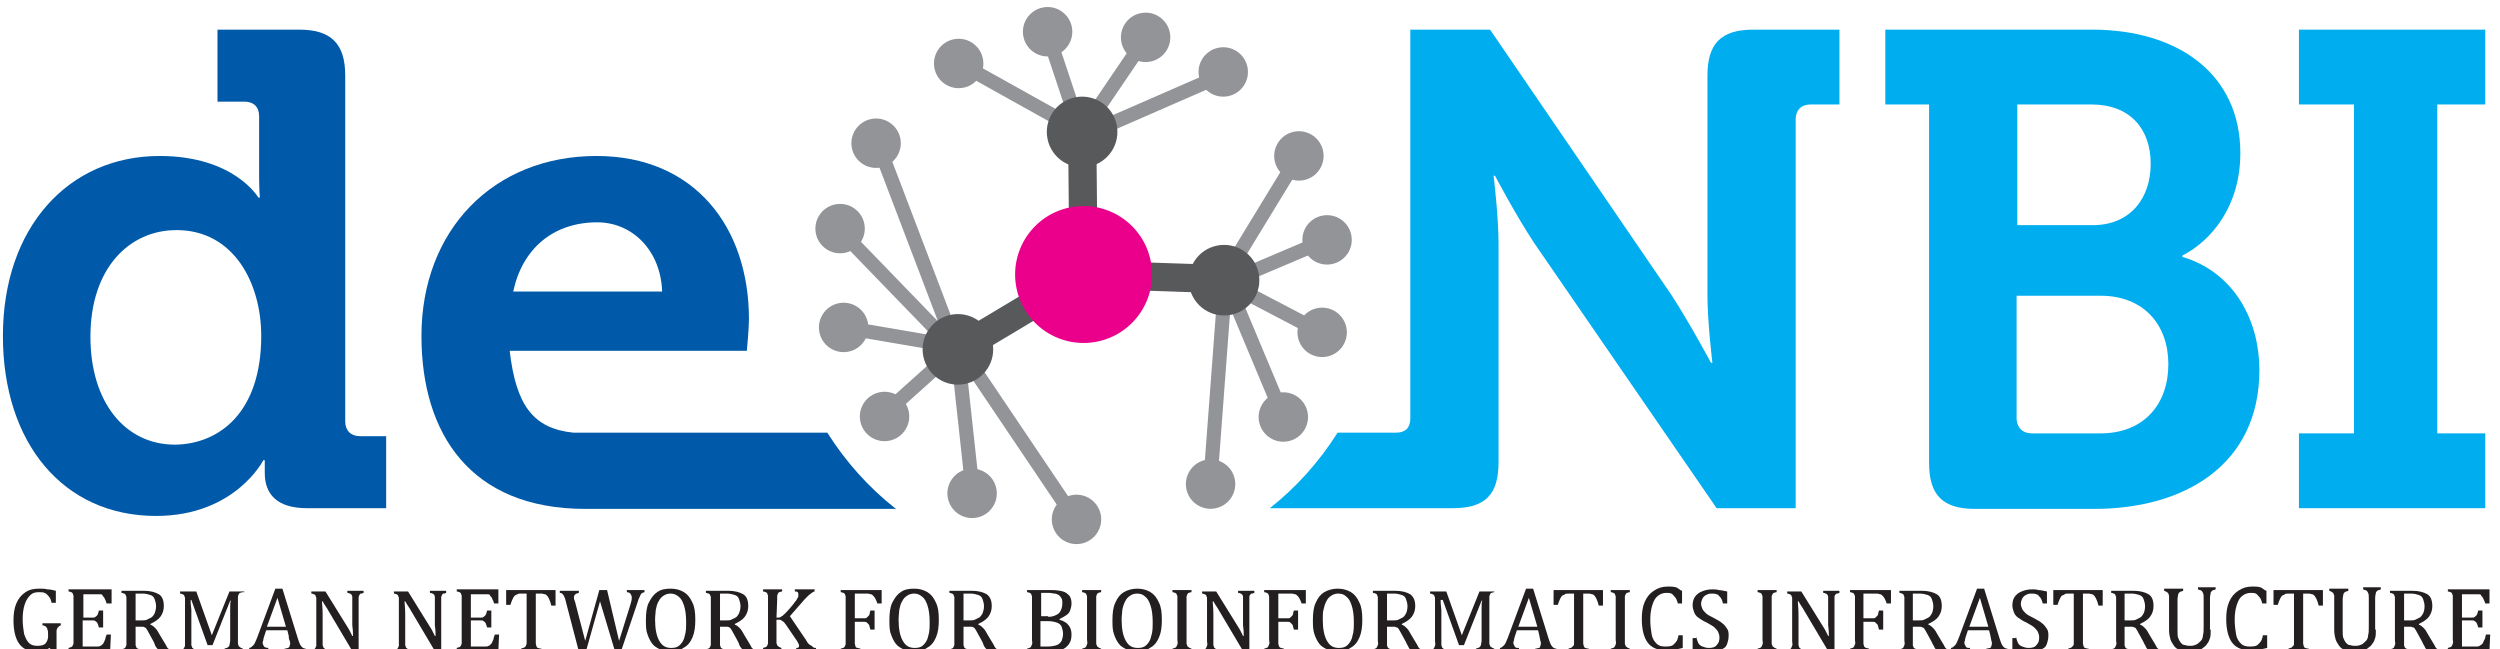 <svg width="308" height="80" viewBox="0 0 308 80" fill="none" xmlns="http://www.w3.org/2000/svg">
<g clip-path="url(#clip0_244894_127)">
<path d="M162.212 29.132L150.845 33.953L151.524 35.554L162.891 30.733L162.212 29.132Z" fill="#929497"/>
<path d="M104.074 27.722L102.824 28.931L119.028 45.68L120.278 44.471L104.074 27.722Z" fill="#929497"/>
<path d="M140.228 4.473L133.245 14.763L134.685 15.74L141.667 5.45L140.228 4.473Z" fill="#929497"/>
<path d="M150.048 35.247L148.307 58.486L150.041 58.616L151.782 35.377L150.048 35.247Z" fill="#929497"/>
<path d="M118.874 43.605L117.145 43.793L119.043 61.255L120.772 61.067L118.874 43.605Z" fill="#929497"/>
<path d="M109.538 18.888L107.913 19.507L116.207 41.285L117.832 40.666L109.538 18.888Z" fill="#929497"/>
<path d="M119.842 43.693L118.4 44.665L131.422 63.991L132.864 63.02L119.842 43.693Z" fill="#929497"/>
<path d="M103.724 39.417L103.431 41.132L120.745 44.091L121.038 42.377L103.724 39.417Z" fill="#929497"/>
<path d="M117.357 42.255L107.976 50.681L109.138 51.974L118.519 43.549L117.357 42.255Z" fill="#929497"/>
<path d="M118.518 6.988L117.671 8.507L132.862 16.975L133.709 15.456L118.518 6.988Z" fill="#929497"/>
<path d="M130.004 4.139L128.354 4.688L132.282 16.486L133.932 15.937L130.004 4.139Z" fill="#929497"/>
<path d="M149.408 8.813L132.032 16.394L132.728 17.988L150.103 10.408L149.408 8.813Z" fill="#929497"/>
<path d="M159.145 18.899L150.814 32.558L152.298 33.463L160.629 19.804L159.145 18.899Z" fill="#929497"/>
<path d="M152.682 34.682L151.876 36.223L162.819 41.944L163.625 40.402L152.682 34.682Z" fill="#929497"/>
<path d="M152.238 35.099L150.634 35.771L157.05 51.09L158.654 50.419L152.238 35.099Z" fill="#929497"/>
<path d="M135.066 16.247L131.587 16.28L131.753 33.845L135.231 33.812L135.066 16.247Z" fill="#58595B"/>
<path d="M132.54 32.351L117.094 41.594L118.881 44.579L134.326 35.336L132.54 32.351Z" fill="#58595B"/>
<path d="M133.504 32.069L133.386 35.545L151.114 36.15L151.233 32.674L133.504 32.069Z" fill="#58595B"/>
<path d="M135.227 42.075C139.787 41.12 142.709 36.649 141.754 32.09C140.799 27.53 136.329 24.608 131.769 25.563C127.21 26.518 124.287 30.988 125.242 35.548C126.197 40.107 130.668 43.03 135.227 42.075Z" fill="#EB008B"/>
<path d="M134.208 20.511C136.558 20.019 138.064 17.714 137.572 15.364C137.08 13.014 134.775 11.507 132.425 12C130.075 12.492 128.568 14.796 129.061 17.147C129.553 19.497 131.857 21.003 134.208 20.511Z" fill="#58595B"/>
<path d="M118.905 47.298C121.256 46.805 122.762 44.501 122.27 42.151C121.777 39.8 119.473 38.294 117.123 38.786C114.772 39.279 113.266 41.583 113.758 43.933C114.251 46.283 116.555 47.79 118.905 47.298Z" fill="#58595B"/>
<path d="M151.696 38.775C154.047 38.282 155.553 35.978 155.061 33.628C154.568 31.277 152.264 29.771 149.914 30.263C147.563 30.756 146.057 33.06 146.549 35.41C147.042 37.761 149.346 39.267 151.696 38.775Z" fill="#58595B"/>
<path d="M160.649 22.189C162.294 21.844 163.348 20.231 163.004 18.586C162.659 16.941 161.046 15.886 159.401 16.231C157.755 16.576 156.701 18.189 157.046 19.834C157.39 21.479 159.003 22.534 160.649 22.189Z" fill="#929497"/>
<path d="M163.513 43.925C165.158 43.58 166.213 41.967 165.868 40.322C165.524 38.677 163.911 37.622 162.265 37.967C160.62 38.311 159.566 39.925 159.91 41.57C160.255 43.215 161.868 44.269 163.513 43.925Z" fill="#929497"/>
<path d="M158.731 54.356C160.376 54.011 161.43 52.398 161.086 50.753C160.741 49.108 159.128 48.053 157.483 48.398C155.838 48.742 154.783 50.355 155.128 52.001C155.472 53.646 157.085 54.7 158.731 54.356Z" fill="#929497"/>
<path d="M151.329 11.844C152.974 11.499 154.029 9.886 153.684 8.241C153.34 6.595 151.726 5.541 150.081 5.886C148.436 6.23 147.382 7.843 147.726 9.488C148.071 11.134 149.684 12.188 151.329 11.844Z" fill="#929497"/>
<path d="M129.69 6.889C131.335 6.544 132.39 4.931 132.045 3.286C131.701 1.641 130.088 0.586 128.442 0.931C126.797 1.276 125.743 2.889 126.087 4.534C126.432 6.179 128.045 7.233 129.69 6.889Z" fill="#929497"/>
<path d="M118.732 10.799C120.377 10.454 121.431 8.841 121.087 7.196C120.742 5.551 119.129 4.496 117.484 4.841C115.839 5.185 114.784 6.798 115.129 8.444C115.473 10.089 117.087 11.143 118.732 10.799Z" fill="#929497"/>
<path d="M104.559 43.318C106.204 42.974 107.259 41.36 106.914 39.715C106.569 38.07 104.956 37.016 103.311 37.36C101.666 37.705 100.611 39.318 100.956 40.963C101.301 42.608 102.914 43.663 104.559 43.318Z" fill="#929497"/>
<path d="M109.6 54.288C111.245 53.944 112.299 52.331 111.955 50.686C111.61 49.04 109.997 47.986 108.352 48.331C106.707 48.675 105.652 50.288 105.997 51.933C106.342 53.579 107.955 54.633 109.6 54.288Z" fill="#929497"/>
<path d="M120.387 63.762C122.032 63.417 123.087 61.804 122.742 60.159C122.398 58.514 120.785 57.459 119.139 57.804C117.494 58.148 116.44 59.761 116.784 61.407C117.129 63.052 118.742 64.106 120.387 63.762Z" fill="#929497"/>
<path d="M19.662 19.217C28.88 19.217 31.836 24.348 31.836 24.348H32.01C32.01 24.348 31.923 23.304 31.923 21.826V14.348C31.923 13.13 31.228 12.522 30.097 12.522H26.793V3.652H36.88C40.793 3.652 42.532 5.391 42.532 9.304V51.913C42.532 53.044 43.228 53.739 44.358 53.739H47.575V62.609H37.836C34.01 62.609 32.619 60.783 32.619 58.261C32.619 57.304 32.619 56.696 32.619 56.696H32.445C32.445 56.696 28.967 63.565 19.228 63.565C7.749 63.565 0.358 54.522 0.358 41.391C0.358 28 8.445 19.217 19.662 19.217ZM32.184 41.391C32.184 34.87 28.793 28.348 21.749 28.348C15.923 28.348 11.141 33.044 11.141 41.478C11.141 49.565 15.402 54.783 21.575 54.783C27.054 54.696 32.184 50.783 32.184 41.391Z" fill="#005AA9"/>
<path d="M216.01 3.652C212.01 3.652 210.358 5.391 210.358 9.304V36.348C210.358 39.739 210.967 44.696 210.967 44.696H210.793C210.793 44.696 208.184 39.826 205.923 36.348L183.576 3.652H173.749V51.565C173.749 52.696 173.141 53.304 172.01 53.304H164.793C162.532 56.87 159.749 60 156.445 62.609H168.358H172.01H178.967C182.967 62.609 184.619 60.956 184.619 56.956V30C184.619 26.609 184.01 21.652 184.01 21.652H184.184C184.184 21.652 186.793 26.609 189.054 30L211.489 62.609H221.228V14.696C221.228 13.565 221.923 12.87 223.054 12.87H226.619V3.652H216.01Z" fill="#00ADEE"/>
<path d="M237.662 12.87H232.271V3.652H257.749C268.358 3.652 276.01 9.13 276.01 18.869C276.01 25.391 272.445 29.652 268.88 31.478V31.652C275.314 33.565 278.358 39.565 278.358 45.565C278.358 57.391 268.967 62.696 258.01 62.696H243.314C239.401 62.696 237.662 61.044 237.662 57.044V12.87ZM257.836 27.739C262.445 27.739 264.967 24.435 264.967 20.174C264.967 15.913 262.445 12.87 257.662 12.87H248.532V27.739H257.836ZM250.358 53.391H258.793C264.097 53.391 267.141 49.826 267.141 44.87C267.141 40 264.097 36.435 258.793 36.435H248.445V51.652C248.532 52.783 249.228 53.391 250.358 53.391Z" fill="#00ADEE"/>
<path d="M283.228 53.391H290.01V12.87H283.228V3.652H306.184V12.87H300.271V53.391H306.184V62.609H283.228V53.391Z" fill="#00ADEE"/>
<path d="M110.445 62.696L110.271 62.609C106.967 60 104.184 56.87 101.923 53.304H71.749H70.619C65.662 52.783 63.575 49.913 62.793 43.217H92.01C92.01 43.217 92.271 40.522 92.271 39.304C92.271 28.087 85.662 19.217 73.489 19.217C60.793 19.217 51.923 28.348 51.923 41.391C51.923 53.478 58.01 62.696 72.097 62.696C72.793 62.696 73.489 62.696 74.097 62.696H110.445ZM73.576 27.391C77.923 27.391 81.402 30.87 81.576 35.913H63.228C64.358 30.609 68.184 27.391 73.576 27.391Z" fill="#005AA9"/>
<path d="M6.967 80.174L6.532 80.261L6.097 79.826C5.836 80 5.575 80.087 5.315 80.174C5.054 80.261 4.793 80.261 4.445 80.261C3.488 80.261 2.793 79.913 2.358 79.304C1.923 78.696 1.662 77.739 1.662 76.435C1.662 75.652 1.749 74.957 2.01 74.348C2.271 73.739 2.619 73.304 3.141 72.957C3.662 72.609 4.184 72.522 4.88 72.522C5.228 72.522 5.575 72.522 5.836 72.609C6.184 72.609 6.532 72.696 6.88 72.783V74.261H6.358C6.271 73.913 6.184 73.652 6.01 73.478C5.836 73.304 5.749 73.13 5.488 73.043C5.315 72.957 5.054 72.957 4.793 72.957C4.358 72.957 4.01 73.043 3.749 73.304C3.488 73.565 3.228 73.913 3.054 74.435C2.88 74.957 2.793 75.565 2.793 76.261C2.793 76.957 2.88 77.565 2.967 78.087C3.141 78.609 3.315 78.957 3.575 79.217C3.836 79.478 4.184 79.565 4.619 79.565C5.054 79.565 5.401 79.478 5.575 79.304C5.749 79.13 5.923 78.783 5.923 78.435V78.261C5.923 77.913 5.923 77.652 5.836 77.565C5.836 77.391 5.749 77.304 5.662 77.217C5.575 77.13 5.401 77.043 5.228 77.043V76.783H7.488V77.043C7.315 77.13 7.228 77.13 7.228 77.217C7.228 77.304 7.054 77.304 7.054 77.391C7.054 77.478 6.967 77.565 6.967 77.739C6.967 77.826 6.967 78 6.967 78.261V80.174Z" fill="#231F20"/>
<path d="M13.749 72.696V74.348H13.141C13.054 74.174 13.054 74 12.967 73.913C12.88 73.739 12.88 73.652 12.793 73.565C12.706 73.478 12.619 73.391 12.619 73.304C12.532 73.217 12.445 73.217 12.358 73.217C12.271 73.217 12.097 73.217 12.01 73.217H10.271V76.087H11.402C11.575 76.087 11.662 76.087 11.749 76C11.836 75.913 11.923 75.913 12.01 75.739C12.097 75.652 12.097 75.478 12.184 75.217H12.706V77.304H12.184C12.097 77.043 12.097 76.957 12.01 76.783C11.923 76.609 11.836 76.609 11.749 76.522C11.662 76.435 11.575 76.435 11.402 76.435H10.184V79.652H11.923C12.097 79.652 12.271 79.652 12.358 79.565C12.445 79.565 12.532 79.478 12.619 79.391C12.706 79.304 12.793 79.217 12.793 79.13C12.88 79.043 12.88 78.87 12.967 78.783C12.967 78.609 13.054 78.435 13.141 78.174H13.662L13.575 80.087H8.445V79.826C8.706 79.739 8.793 79.739 8.88 79.652C8.967 79.565 8.967 79.478 9.054 79.304C9.054 79.13 9.054 78.957 9.054 78.696V73.913C9.054 73.652 9.054 73.478 9.054 73.391C9.054 73.304 8.967 73.217 8.967 73.13C8.967 73.043 8.88 73.043 8.793 72.957C8.706 72.957 8.619 72.87 8.445 72.87V72.609H13.749V72.696Z" fill="#231F20"/>
<path d="M16.706 76.957V78.87C16.706 79.13 16.706 79.304 16.706 79.478C16.706 79.565 16.793 79.652 16.793 79.739C16.793 79.826 16.88 79.826 16.967 79.913C17.054 79.913 17.141 80 17.314 80V80.261H14.967V80C15.227 79.913 15.315 79.913 15.402 79.826C15.488 79.739 15.488 79.652 15.575 79.478C15.575 79.304 15.575 79.13 15.575 78.87V74.087C15.575 73.826 15.575 73.652 15.575 73.565C15.575 73.478 15.488 73.391 15.488 73.304C15.488 73.217 15.402 73.217 15.315 73.13C15.227 73.13 15.141 73.043 14.967 73.043V72.783H17.662C18.532 72.783 19.141 72.957 19.575 73.217C20.01 73.478 20.184 74 20.184 74.696C20.184 75.217 20.01 75.652 19.749 76C19.488 76.348 19.054 76.609 18.532 76.87V76.957C18.793 77.043 18.967 77.217 19.141 77.391C19.314 77.565 19.488 77.826 19.662 78.174L20.184 79.043C20.358 79.304 20.445 79.478 20.532 79.652C20.619 79.826 20.706 79.913 20.88 80C20.967 80.087 21.141 80.087 21.314 80.174V80.435H19.749C19.575 80.261 19.488 80 19.314 79.826C19.141 79.652 19.054 79.391 18.967 79.13L18.445 78.174C18.271 77.913 18.184 77.652 18.097 77.565C18.01 77.391 17.923 77.304 17.836 77.304C17.749 77.217 17.662 77.217 17.575 77.217C17.488 77.217 17.314 77.217 17.141 77.217H16.706V76.957ZM16.706 73.13V76.435H17.314C17.662 76.435 17.923 76.435 18.097 76.348C18.271 76.261 18.445 76.174 18.619 76.087C18.793 76 18.967 75.739 19.054 75.565C19.141 75.304 19.227 75.043 19.227 74.696C19.227 74.348 19.141 74.087 19.054 73.826C18.967 73.565 18.793 73.391 18.532 73.304C18.271 73.217 17.923 73.13 17.575 73.13C17.227 73.13 16.967 73.13 16.706 73.13Z" fill="#231F20"/>
<path d="M29.923 72.957C29.749 72.957 29.662 73.043 29.575 73.043C29.488 73.043 29.488 73.13 29.401 73.217C29.401 73.304 29.314 73.391 29.314 73.478C29.314 73.565 29.314 73.826 29.314 74V78.783C29.314 79.043 29.314 79.217 29.314 79.304C29.314 79.391 29.401 79.478 29.401 79.565C29.401 79.652 29.488 79.652 29.575 79.739C29.662 79.826 29.749 79.826 29.923 79.913V80.174H27.662V79.913C27.836 79.826 28.01 79.826 28.097 79.739C28.184 79.652 28.271 79.565 28.271 79.478C28.271 79.391 28.358 79.13 28.358 78.87V76.783C28.358 76.261 28.358 75.652 28.358 75.13C28.358 74.522 28.358 74.174 28.445 74H28.358L26.184 79.478H25.575L23.575 73.913H23.488C23.488 74.174 23.488 74.522 23.575 75.13C23.575 75.739 23.575 76.348 23.575 76.957V78.957C23.575 79.217 23.575 79.391 23.575 79.478C23.575 79.565 23.662 79.652 23.662 79.739C23.662 79.826 23.749 79.826 23.836 79.913C23.923 80 24.01 80 24.184 80.087V80.348H22.184V80.087C22.445 80 22.532 80 22.619 79.913C22.706 79.826 22.706 79.739 22.793 79.565C22.793 79.391 22.793 79.217 22.793 78.957V74.174C22.793 73.913 22.793 73.739 22.793 73.652C22.793 73.565 22.706 73.478 22.706 73.391C22.706 73.304 22.619 73.304 22.532 73.217C22.445 73.217 22.358 73.13 22.184 73.13V72.87H24.184L26.097 78.261L28.271 72.87H30.097V72.957H29.923Z" fill="#231F20"/>
<path d="M35.054 80.174V79.913C35.228 79.913 35.401 79.826 35.488 79.826C35.575 79.739 35.662 79.739 35.662 79.652C35.662 79.565 35.749 79.478 35.749 79.304C35.749 79.217 35.749 79.043 35.662 78.87C35.575 78.696 35.575 78.522 35.575 78.348L35.401 77.652H32.793L32.619 78.174C32.532 78.435 32.445 78.696 32.445 78.783C32.445 78.957 32.358 79.043 32.358 79.13C32.358 79.391 32.445 79.478 32.532 79.652C32.619 79.739 32.793 79.826 33.054 79.826V80.087H30.706V79.826C30.88 79.826 31.054 79.652 31.228 79.478C31.401 79.304 31.488 78.957 31.662 78.609L33.923 72.522H34.793L36.706 78.696C36.793 78.957 36.88 79.217 36.967 79.391C37.054 79.565 37.141 79.652 37.228 79.739C37.315 79.826 37.488 79.913 37.662 79.913V80.174H35.054ZM32.88 77.217H35.228L34.184 73.652L32.88 77.217Z" fill="#231F20"/>
<path d="M42.793 77.217C42.967 77.478 43.054 77.652 43.141 77.826C43.228 78 43.315 78.174 43.401 78.348H43.489C43.489 78.087 43.489 77.652 43.401 77.043C43.401 76.348 43.401 75.739 43.401 75.217V74.087C43.401 73.826 43.401 73.652 43.401 73.565C43.401 73.478 43.401 73.391 43.315 73.304C43.315 73.217 43.228 73.217 43.141 73.13C43.054 73.13 42.967 73.043 42.793 73.043V72.783H44.793V73.043C44.619 73.13 44.532 73.13 44.445 73.13C44.358 73.13 44.358 73.217 44.271 73.304C44.271 73.391 44.184 73.478 44.184 73.565C44.184 73.652 44.184 73.913 44.184 74.174V80.348H43.489L40.445 75.217C40.271 74.87 40.097 74.696 40.01 74.522C39.923 74.348 39.836 74.261 39.749 74.087H39.662C39.662 74.348 39.749 74.87 39.749 75.652C39.749 76.435 39.749 77.13 39.749 77.826V78.957C39.749 79.217 39.749 79.391 39.749 79.478C39.749 79.565 39.836 79.652 39.836 79.739C39.836 79.826 39.923 79.826 40.01 79.913C40.097 80 40.184 80 40.358 80.087V80.348H38.358V80.087C38.619 80 38.706 80 38.793 79.913C38.88 79.826 38.88 79.739 38.967 79.565C38.967 79.391 38.967 79.217 38.967 78.957V74.174C38.967 73.913 38.967 73.739 38.967 73.652C38.967 73.565 38.88 73.478 38.88 73.391C38.88 73.304 38.793 73.304 38.706 73.217C38.619 73.217 38.532 73.13 38.358 73.13V72.87H40.097L42.793 77.217Z" fill="#231F20"/>
<path d="M52.967 77.217C53.141 77.478 53.227 77.652 53.315 77.826C53.401 78 53.488 78.174 53.575 78.348H53.662C53.662 78.087 53.662 77.652 53.575 77.043C53.575 76.348 53.575 75.739 53.575 75.217V74.087C53.575 73.826 53.575 73.652 53.575 73.565C53.575 73.478 53.575 73.391 53.488 73.304C53.488 73.217 53.401 73.217 53.315 73.13C53.227 73.13 53.141 73.043 52.967 73.043V72.783H54.967V73.043C54.793 73.13 54.706 73.13 54.619 73.13C54.532 73.13 54.532 73.217 54.445 73.304C54.445 73.391 54.358 73.478 54.358 73.565C54.358 73.652 54.358 73.913 54.358 74.174V80.348H53.662L50.619 75.217C50.445 74.87 50.271 74.696 50.184 74.522C50.097 74.348 50.01 74.261 49.923 74.087H49.836C49.836 74.348 49.923 74.87 49.923 75.652C49.923 76.435 49.923 77.13 49.923 77.826V78.957C49.923 79.217 49.923 79.391 49.923 79.478C49.923 79.565 50.01 79.652 50.01 79.739C50.01 79.826 50.097 79.826 50.184 79.913C50.271 80 50.358 80 50.532 80.087V80.348H48.532V80.087C48.793 80 48.88 80 48.967 79.913C49.054 79.826 49.054 79.739 49.141 79.565C49.141 79.391 49.141 79.217 49.141 78.957V74.174C49.141 73.913 49.141 73.739 49.141 73.652C49.141 73.565 49.054 73.478 49.054 73.391C49.054 73.304 48.967 73.304 48.88 73.217C48.793 73.217 48.706 73.13 48.532 73.13V72.87H50.271L52.967 77.217Z" fill="#231F20"/>
<path d="M61.401 72.696V74.348H60.88C60.793 74.174 60.793 74 60.706 73.913C60.619 73.739 60.619 73.652 60.532 73.565C60.445 73.478 60.358 73.391 60.358 73.304C60.271 73.217 60.184 73.217 60.097 73.217C60.01 73.217 59.836 73.217 59.749 73.217H58.01V76.087H59.227C59.401 76.087 59.488 76.087 59.575 76C59.662 75.913 59.749 75.913 59.836 75.739C59.923 75.652 59.923 75.478 60.01 75.217H60.532V77.304H60.01C59.923 77.043 59.923 76.957 59.836 76.783C59.749 76.609 59.662 76.609 59.575 76.522C59.488 76.435 59.401 76.435 59.227 76.435H58.01V79.652H59.749C59.923 79.652 60.097 79.652 60.184 79.565C60.271 79.565 60.358 79.478 60.445 79.391C60.532 79.304 60.619 79.217 60.619 79.13C60.706 79.043 60.706 78.87 60.793 78.783C60.793 78.609 60.88 78.435 60.967 78.174H61.488L61.401 80.087H56.271V79.826C56.532 79.739 56.619 79.739 56.706 79.652C56.793 79.565 56.793 79.478 56.88 79.304C56.88 79.13 56.88 78.957 56.88 78.696V73.913C56.88 73.652 56.88 73.478 56.88 73.391C56.88 73.304 56.793 73.217 56.793 73.13C56.793 73.043 56.706 73.043 56.619 72.957C56.532 72.957 56.445 72.87 56.271 72.87V72.609H61.401V72.696Z" fill="#231F20"/>
<path d="M62.445 72.696H68.445V74.609H67.923C67.836 74.261 67.749 74 67.662 73.826C67.575 73.652 67.489 73.478 67.401 73.391C67.315 73.304 67.228 73.217 67.141 73.217C67.054 73.217 66.88 73.13 66.706 73.13H66.01V78.783C66.01 78.957 66.01 79.13 66.01 79.304C66.01 79.391 66.097 79.565 66.097 79.652C66.184 79.739 66.184 79.826 66.271 79.826C66.358 79.826 66.445 79.913 66.706 79.913V80.174H64.184V79.913C64.271 79.913 64.358 79.826 64.445 79.826C64.532 79.826 64.619 79.739 64.619 79.739C64.706 79.739 64.706 79.652 64.793 79.565C64.793 79.478 64.88 79.391 64.88 79.304C64.88 79.217 64.88 79.043 64.88 78.783V73.13H64.184C64.01 73.13 63.836 73.13 63.749 73.217C63.662 73.217 63.575 73.304 63.401 73.391C63.315 73.478 63.228 73.652 63.141 73.826C63.054 74 62.967 74.261 62.88 74.522H62.358V72.696H62.445Z" fill="#231F20"/>
<path d="M73.923 74.087L72.184 80.261H71.314L69.749 74.261C69.662 74 69.662 73.826 69.575 73.652C69.488 73.478 69.488 73.391 69.401 73.304C69.314 73.217 69.314 73.13 69.228 73.13C69.141 73.043 69.054 73.043 68.967 73.043V72.783H71.314V73.043C71.054 73.13 70.967 73.13 70.88 73.217C70.793 73.304 70.706 73.391 70.706 73.565C70.706 73.652 70.706 73.826 70.793 74C70.88 74.174 70.88 74.348 70.967 74.609L72.097 78.957L73.836 72.696H74.793L76.271 78.957L77.575 74.783C77.749 74.261 77.836 73.913 77.836 73.652C77.836 73.391 77.749 73.304 77.662 73.13C77.575 73.043 77.401 72.957 77.228 72.957V72.696H79.401V72.957C79.314 72.957 79.228 73.043 79.141 73.043C79.054 73.043 79.054 73.13 78.967 73.217C78.88 73.304 78.88 73.391 78.793 73.565C78.706 73.739 78.619 73.913 78.532 74.261L76.532 80.174H75.749L73.923 74.087Z" fill="#231F20"/>
<path d="M82.532 80.261C82.097 80.261 81.662 80.174 81.315 80C80.967 79.826 80.619 79.652 80.358 79.304C80.097 78.957 79.923 78.609 79.749 78.087C79.576 77.652 79.575 77.043 79.575 76.348C79.575 75.565 79.662 74.783 79.923 74.261C80.184 73.739 80.532 73.217 80.967 72.957C81.401 72.609 82.01 72.522 82.619 72.522C83.315 72.522 83.836 72.696 84.271 72.957C84.706 73.217 85.054 73.652 85.315 74.261C85.575 74.783 85.662 75.478 85.662 76.348C85.662 77.217 85.575 77.913 85.315 78.522C85.054 79.13 84.706 79.565 84.184 79.826C83.749 80.174 83.141 80.261 82.532 80.261ZM80.706 76.348C80.706 77.478 80.88 78.348 81.228 78.957C81.575 79.565 82.01 79.826 82.706 79.826C83.141 79.826 83.489 79.739 83.749 79.478C84.01 79.217 84.271 78.87 84.358 78.348C84.532 77.826 84.532 77.304 84.532 76.609C84.532 75.826 84.445 75.13 84.271 74.609C84.097 74.087 83.923 73.739 83.575 73.478C83.228 73.217 82.967 73.13 82.619 73.13C82.271 73.13 82.01 73.217 81.749 73.391C81.489 73.565 81.315 73.739 81.141 74.087C80.967 74.348 80.88 74.696 80.793 75.13C80.793 75.391 80.706 75.826 80.706 76.348Z" fill="#231F20"/>
<path d="M88.706 76.957V78.87C88.706 79.13 88.706 79.304 88.706 79.478C88.706 79.565 88.793 79.652 88.793 79.739C88.793 79.826 88.88 79.826 88.967 79.913C89.054 79.913 89.141 80 89.314 80V80.261H86.967V80C87.228 79.913 87.314 79.913 87.401 79.826C87.488 79.739 87.488 79.652 87.575 79.478C87.575 79.304 87.575 79.13 87.575 78.87V74.087C87.575 73.826 87.575 73.652 87.575 73.565C87.575 73.478 87.488 73.391 87.488 73.304C87.488 73.217 87.401 73.217 87.314 73.13C87.228 73.13 87.141 73.043 86.967 73.043V72.783H89.662C90.532 72.783 91.141 72.957 91.575 73.217C92.01 73.478 92.184 74 92.184 74.696C92.184 75.217 92.01 75.652 91.749 76C91.488 76.348 91.054 76.609 90.532 76.87V76.957C90.793 77.043 90.967 77.217 91.141 77.391C91.314 77.565 91.488 77.826 91.662 78.174L92.184 79.043C92.358 79.304 92.445 79.478 92.532 79.652C92.619 79.826 92.706 79.913 92.88 80C92.967 80.087 93.141 80.087 93.314 80.174V80.435H91.749C91.575 80.261 91.488 80 91.314 79.826C91.141 79.652 91.054 79.391 90.967 79.13L90.445 78.174C90.271 77.913 90.184 77.652 90.097 77.565C90.01 77.391 89.923 77.304 89.836 77.304C89.749 77.217 89.662 77.217 89.575 77.217C89.488 77.217 89.314 77.217 89.141 77.217H88.706V76.957ZM88.706 73.13V76.435H89.314C89.662 76.435 89.923 76.435 90.097 76.348C90.271 76.261 90.445 76.174 90.619 76.087C90.793 76 90.967 75.739 91.054 75.565C91.141 75.304 91.228 75.043 91.228 74.696C91.228 74.348 91.141 74.087 91.054 73.826C90.967 73.565 90.793 73.391 90.532 73.304C90.271 73.217 89.923 73.13 89.575 73.13C89.141 73.13 88.88 73.13 88.706 73.13Z" fill="#231F20"/>
<path d="M95.662 76.087H95.836C96.01 76.087 96.097 76.087 96.184 76C96.271 75.913 96.445 75.913 96.532 75.739C96.706 75.652 96.88 75.391 97.228 75.043C97.575 74.609 97.836 74.348 97.923 74.174C98.097 74 98.184 73.826 98.271 73.652C98.358 73.565 98.358 73.478 98.358 73.304C98.358 73.13 98.358 73.043 98.271 72.957C98.184 72.87 98.097 72.87 97.923 72.87V72.609H100.358V72.87C100.271 72.87 100.097 72.957 100.01 73.043C99.923 73.13 99.749 73.217 99.662 73.304C99.575 73.391 99.401 73.565 99.141 73.826L97.314 75.913L99.314 78.87C99.488 79.217 99.662 79.391 99.836 79.478C100.01 79.565 100.097 79.652 100.184 79.739C100.271 79.826 100.445 79.826 100.532 79.826V80.087H98.097V79.826C98.271 79.826 98.358 79.826 98.358 79.739C98.445 79.739 98.445 79.652 98.445 79.565C98.445 79.478 98.445 79.391 98.358 79.304C98.358 79.217 98.271 79.13 98.184 78.957L96.88 77.043C96.706 76.783 96.619 76.696 96.532 76.609C96.445 76.522 96.358 76.522 96.271 76.435C96.184 76.348 96.097 76.348 95.923 76.348H95.662V78.696C95.662 78.957 95.662 79.13 95.662 79.217C95.662 79.304 95.749 79.391 95.749 79.478C95.749 79.565 95.836 79.565 95.923 79.652C96.01 79.739 96.097 79.739 96.271 79.826V80.087H94.01V79.826C94.271 79.739 94.358 79.739 94.445 79.652C94.532 79.565 94.532 79.478 94.619 79.304C94.619 79.13 94.619 78.957 94.619 78.696V73.913C94.619 73.652 94.619 73.478 94.619 73.391C94.619 73.304 94.532 73.217 94.532 73.13C94.532 73.043 94.445 73.043 94.358 72.957C94.271 72.957 94.184 72.87 94.01 72.87V72.609H96.358V72.87C96.184 72.87 96.097 72.957 96.01 72.957C95.923 72.957 95.923 73.043 95.836 73.13C95.836 73.217 95.749 73.304 95.749 73.391C95.749 73.478 95.749 73.739 95.749 73.913L95.662 76.087Z" fill="#231F20"/>
<path d="M108.619 72.696V74.348H108.097C108.01 74.087 107.923 73.913 107.836 73.739C107.749 73.565 107.662 73.478 107.575 73.391C107.488 73.304 107.401 73.217 107.314 73.217C107.228 73.217 107.054 73.13 106.88 73.13H105.314V76.174H106.445C106.619 76.174 106.706 76.174 106.793 76.087C106.88 76 106.967 75.913 107.054 75.826C107.141 75.739 107.141 75.478 107.227 75.217H107.749V77.565H107.227C107.141 77.304 107.141 77.13 107.054 76.957C106.967 76.87 106.88 76.783 106.793 76.696C106.706 76.609 106.619 76.609 106.445 76.609H105.314V78.783C105.314 79.043 105.314 79.217 105.314 79.304C105.314 79.391 105.401 79.565 105.401 79.652C105.401 79.739 105.575 79.826 105.662 79.826C105.749 79.826 105.923 79.913 106.01 79.913V80.174H103.575V79.913C103.836 79.826 103.923 79.826 104.01 79.739C104.097 79.652 104.097 79.565 104.184 79.391C104.184 79.217 104.184 79.043 104.184 78.783V74C104.184 73.739 104.184 73.565 104.184 73.478C104.184 73.391 104.097 73.304 104.097 73.217C104.097 73.13 104.01 73.13 103.923 73.043C103.836 73.043 103.749 72.957 103.575 72.957V72.696H108.619Z" fill="#231F20"/>
<path d="M112.532 80.261C112.097 80.261 111.662 80.174 111.314 80C110.967 79.826 110.619 79.652 110.358 79.304C110.097 78.957 109.923 78.609 109.749 78.087C109.575 77.652 109.575 77.043 109.575 76.348C109.575 75.565 109.662 74.783 109.923 74.261C110.184 73.739 110.532 73.217 110.967 72.957C111.401 72.609 112.01 72.522 112.619 72.522C113.314 72.522 113.836 72.696 114.271 72.957C114.706 73.217 115.054 73.652 115.314 74.261C115.575 74.783 115.662 75.478 115.662 76.348C115.662 77.217 115.575 77.913 115.314 78.522C115.054 79.13 114.706 79.565 114.184 79.826C113.749 80.174 113.141 80.261 112.532 80.261ZM110.706 76.348C110.706 77.478 110.88 78.348 111.228 78.957C111.575 79.565 112.01 79.826 112.706 79.826C113.141 79.826 113.488 79.739 113.749 79.478C114.01 79.217 114.271 78.87 114.358 78.348C114.532 77.826 114.532 77.304 114.532 76.609C114.532 75.826 114.445 75.13 114.271 74.609C114.097 74.087 113.923 73.739 113.575 73.478C113.228 73.217 112.967 73.13 112.619 73.13C112.271 73.13 112.01 73.217 111.749 73.391C111.488 73.565 111.314 73.739 111.141 74.087C110.967 74.348 110.88 74.696 110.793 75.13C110.793 75.391 110.706 75.826 110.706 76.348Z" fill="#231F20"/>
<path d="M118.706 76.957V78.87C118.706 79.13 118.706 79.304 118.706 79.478C118.706 79.565 118.793 79.652 118.793 79.739C118.793 79.826 118.88 79.826 118.967 79.913C119.054 79.913 119.141 80 119.315 80V80.261H116.967V80C117.228 79.913 117.315 79.913 117.401 79.826C117.488 79.739 117.488 79.652 117.575 79.478C117.575 79.304 117.575 79.13 117.575 78.87V74.087C117.575 73.826 117.575 73.652 117.575 73.565C117.575 73.478 117.488 73.391 117.488 73.304C117.488 73.217 117.401 73.217 117.315 73.13C117.228 73.13 117.141 73.043 116.967 73.043V72.783H119.662C120.532 72.783 121.141 72.957 121.575 73.217C122.01 73.565 122.184 74 122.184 74.696C122.184 75.217 122.01 75.652 121.749 76C121.488 76.348 121.054 76.609 120.532 76.87V76.957C120.793 77.043 120.967 77.217 121.141 77.391C121.315 77.565 121.488 77.826 121.662 78.174L122.184 79.043C122.358 79.304 122.445 79.478 122.532 79.652C122.619 79.826 122.706 79.913 122.88 80C122.967 80.087 123.141 80.087 123.314 80.174V80.435H121.836C121.662 80.261 121.575 80 121.401 79.826C121.228 79.652 121.141 79.391 121.054 79.13L120.532 78.174C120.358 77.913 120.271 77.652 120.184 77.565C120.097 77.391 120.01 77.304 119.923 77.304C119.836 77.217 119.749 77.217 119.662 77.217C119.575 77.217 119.401 77.217 119.228 77.217H118.706V76.957ZM118.706 73.13V76.435H119.315C119.662 76.435 119.923 76.435 120.097 76.348C120.271 76.261 120.445 76.174 120.619 76.087C120.793 76 120.967 75.739 121.054 75.565C121.141 75.304 121.228 75.043 121.228 74.696C121.228 74.348 121.141 74.087 121.054 73.826C120.967 73.565 120.793 73.391 120.532 73.304C120.271 73.217 119.923 73.13 119.575 73.13C119.141 73.13 118.88 73.13 118.706 73.13Z" fill="#231F20"/>
<path d="M126.532 80.174V79.913C126.793 79.826 126.88 79.826 126.967 79.739C127.054 79.652 127.054 79.565 127.141 79.391C127.228 79.217 127.141 79.043 127.141 78.783V74C127.141 73.739 127.141 73.565 127.141 73.478C127.141 73.391 127.054 73.304 127.054 73.217C127.054 73.13 126.967 73.13 126.88 73.043C126.793 73.043 126.706 72.957 126.532 72.957V72.696H129.575C130.184 72.696 130.619 72.783 130.967 72.87C131.315 72.957 131.575 73.217 131.749 73.391C131.923 73.652 132.01 73.913 132.01 74.348C132.01 74.696 131.923 74.957 131.836 75.217C131.749 75.478 131.575 75.652 131.315 75.826C131.054 76 130.88 76.087 130.532 76.261V76.348C131.054 76.522 131.402 76.696 131.662 77.043C131.923 77.391 132.01 77.739 132.01 78.174C132.01 78.696 131.923 79.043 131.662 79.391C131.402 79.739 131.141 79.913 130.706 80.087C130.271 80.261 129.836 80.261 129.228 80.261H126.532V80.174ZM129.141 76C129.662 76 130.097 75.826 130.445 75.565C130.706 75.304 130.88 74.87 130.88 74.348C130.88 74.087 130.88 73.913 130.793 73.739C130.706 73.565 130.619 73.478 130.445 73.304C130.271 73.217 130.097 73.13 129.923 73.13C129.749 73.13 129.489 73.043 129.315 73.043C129.141 73.043 128.967 73.043 128.793 73.043C128.532 73.043 128.358 73.043 128.271 73.043V75.913H129.141V76ZM128.184 79.652C128.445 79.652 128.793 79.652 129.054 79.652C129.575 79.652 129.923 79.565 130.184 79.478C130.445 79.391 130.619 79.217 130.793 78.957C130.88 78.696 130.967 78.435 130.967 78.087C130.967 77.739 130.88 77.478 130.793 77.217C130.706 76.957 130.445 76.783 130.184 76.696C129.923 76.609 129.575 76.522 129.054 76.522H128.184V79.652Z" fill="#231F20"/>
<path d="M135.054 78.783C135.054 79.043 135.054 79.217 135.054 79.304C135.054 79.391 135.141 79.478 135.141 79.565C135.141 79.652 135.228 79.652 135.315 79.739C135.402 79.826 135.488 79.826 135.662 79.913V80.174H133.315V79.913C133.575 79.826 133.662 79.826 133.749 79.739C133.836 79.652 133.836 79.565 133.923 79.391C134.01 79.217 133.923 79.043 133.923 78.783V74C133.923 73.739 133.923 73.565 133.923 73.478C133.923 73.391 133.836 73.304 133.836 73.217C133.836 73.13 133.749 73.13 133.662 73.043C133.575 73.043 133.488 72.957 133.315 72.957V72.696H135.662V72.957C135.488 72.957 135.402 73.043 135.315 73.043C135.228 73.043 135.228 73.13 135.141 73.217C135.141 73.304 135.054 73.391 135.054 73.478C135.054 73.565 135.054 73.826 135.054 74V78.783Z" fill="#231F20"/>
<path d="M140.01 80.261C139.575 80.261 139.141 80.174 138.793 80C138.445 79.826 138.097 79.652 137.836 79.304C137.575 78.957 137.401 78.609 137.227 78.087C137.054 77.565 137.054 77.043 137.054 76.348C137.054 75.565 137.141 74.783 137.401 74.261C137.662 73.652 138.01 73.217 138.445 72.957C138.88 72.696 139.488 72.522 140.097 72.522C140.793 72.522 141.314 72.696 141.749 72.957C142.184 73.217 142.532 73.652 142.793 74.261C143.054 74.783 143.141 75.478 143.141 76.348C143.141 77.217 143.054 77.913 142.793 78.522C142.532 79.13 142.184 79.565 141.662 79.826C141.228 80.174 140.619 80.261 140.01 80.261ZM138.184 76.348C138.184 77.478 138.358 78.348 138.706 78.957C139.054 79.565 139.488 79.826 140.184 79.826C140.619 79.826 140.967 79.739 141.228 79.478C141.488 79.217 141.749 78.87 141.836 78.348C142.01 77.826 142.01 77.304 142.01 76.609C142.01 75.826 141.923 75.13 141.749 74.609C141.575 74.087 141.401 73.739 141.054 73.478C140.793 73.217 140.445 73.13 140.097 73.13C139.749 73.13 139.488 73.217 139.228 73.391C138.967 73.565 138.793 73.739 138.619 74.087C138.445 74.435 138.358 74.696 138.271 75.13C138.271 75.391 138.184 75.826 138.184 76.348Z" fill="#231F20"/>
<path d="M146.184 78.783C146.184 79.043 146.184 79.217 146.184 79.304C146.184 79.391 146.271 79.478 146.271 79.565C146.271 79.652 146.358 79.652 146.445 79.739C146.532 79.826 146.619 79.826 146.793 79.913V80.174H144.445V79.913C144.706 79.826 144.793 79.826 144.88 79.739C144.967 79.652 144.967 79.565 145.054 79.391C145.141 79.217 145.054 79.043 145.054 78.783V74C145.054 73.739 145.054 73.565 145.054 73.478C145.054 73.391 144.967 73.304 144.967 73.217C144.967 73.13 144.88 73.13 144.793 73.043C144.706 73.043 144.619 72.957 144.445 72.957V72.696H146.793V72.957C146.619 72.957 146.532 73.043 146.445 73.043C146.358 73.043 146.358 73.13 146.271 73.217C146.271 73.304 146.184 73.391 146.184 73.478C146.184 73.565 146.184 73.826 146.184 74V78.783Z" fill="#231F20"/>
<path d="M152.532 77.217C152.706 77.478 152.793 77.652 152.88 77.826C152.967 78 153.054 78.174 153.141 78.348H153.228C153.228 78.087 153.228 77.652 153.141 77.043C153.141 76.348 153.141 75.739 153.141 75.217V74.087C153.141 73.826 153.141 73.652 153.141 73.565C153.141 73.478 153.141 73.391 153.054 73.304C153.054 73.217 152.967 73.217 152.88 73.13C152.793 73.13 152.706 73.043 152.532 73.043V72.783H154.532V73.043C154.358 73.13 154.271 73.13 154.184 73.13C154.097 73.13 154.097 73.217 154.01 73.304C153.923 73.391 153.923 73.478 153.923 73.565C153.923 73.652 153.923 73.913 153.923 74.174V80.348H153.228L150.184 75.217C150.01 74.87 149.836 74.696 149.749 74.522C149.662 74.348 149.575 74.261 149.488 74.087H149.402C149.402 74.348 149.488 74.87 149.488 75.652C149.488 76.435 149.488 77.13 149.488 77.826V78.957C149.488 79.217 149.488 79.391 149.488 79.478C149.488 79.565 149.575 79.652 149.575 79.739C149.575 79.826 149.662 79.826 149.749 79.913C149.836 80 149.923 80 150.097 80.087V80.348H148.097V80.087C148.358 80 148.445 80 148.532 79.913C148.619 79.826 148.619 79.739 148.706 79.565C148.793 79.391 148.706 79.217 148.706 78.957V74.174C148.706 73.913 148.706 73.739 148.706 73.652C148.706 73.565 148.619 73.478 148.619 73.391C148.619 73.304 148.532 73.304 148.445 73.217C148.358 73.217 148.271 73.13 148.097 73.13V72.87H149.836L152.532 77.217Z" fill="#231F20"/>
<path d="M160.88 72.696V74.348H160.358C160.271 74.087 160.184 73.913 160.097 73.739C160.01 73.565 159.923 73.478 159.836 73.391C159.749 73.304 159.662 73.217 159.575 73.217C159.488 73.217 159.314 73.13 159.141 73.13H157.488V76.174H158.619C158.793 76.174 158.88 76.174 158.967 76.087C159.054 76 159.141 75.913 159.228 75.826C159.314 75.739 159.314 75.478 159.401 75.217H159.923V77.565H159.401C159.314 77.304 159.314 77.13 159.228 76.957C159.141 76.87 159.054 76.783 158.967 76.696C158.88 76.609 158.793 76.609 158.619 76.609H157.488V78.783C157.488 79.043 157.488 79.217 157.488 79.304C157.488 79.391 157.575 79.565 157.575 79.652C157.662 79.739 157.749 79.826 157.836 79.826C157.923 79.826 158.097 79.913 158.184 79.913V80.174H155.749V79.913C156.01 79.826 156.097 79.826 156.184 79.739C156.271 79.652 156.271 79.565 156.358 79.391C156.445 79.217 156.358 79.043 156.358 78.783V74C156.358 73.739 156.358 73.565 156.358 73.478C156.358 73.391 156.271 73.304 156.271 73.217C156.271 73.13 156.184 73.13 156.097 73.043C156.01 73.043 155.923 72.957 155.749 72.957V72.696H160.88Z" fill="#231F20"/>
<path d="M164.706 80.261C164.271 80.261 163.836 80.174 163.488 80C163.141 79.826 162.793 79.652 162.532 79.304C162.271 78.957 162.097 78.609 161.923 78.087C161.749 77.565 161.749 77.043 161.749 76.348C161.749 75.565 161.836 74.783 162.097 74.261C162.358 73.652 162.706 73.217 163.141 72.957C163.575 72.696 164.184 72.522 164.793 72.522C165.488 72.522 166.01 72.696 166.445 72.957C166.88 73.217 167.228 73.652 167.488 74.261C167.749 74.783 167.836 75.478 167.836 76.348C167.836 77.217 167.749 77.913 167.488 78.522C167.228 79.13 166.88 79.565 166.358 79.826C165.923 80.174 165.401 80.261 164.706 80.261ZM162.967 76.348C162.967 77.478 163.141 78.348 163.488 78.957C163.836 79.565 164.271 79.826 164.967 79.826C165.401 79.826 165.749 79.739 166.01 79.478C166.271 79.217 166.532 78.87 166.619 78.348C166.793 77.826 166.793 77.304 166.793 76.609C166.793 75.826 166.706 75.13 166.532 74.609C166.358 74.087 166.184 73.739 165.836 73.478C165.575 73.217 165.228 73.13 164.88 73.13C164.532 73.13 164.271 73.217 164.01 73.391C163.749 73.565 163.575 73.739 163.401 74.087C163.228 74.435 163.141 74.696 163.054 75.13C162.967 75.391 162.967 75.826 162.967 76.348Z" fill="#231F20"/>
<path d="M170.88 76.957V78.87C170.88 79.13 170.88 79.304 170.88 79.478C170.88 79.652 170.967 79.652 170.967 79.739C170.967 79.826 171.054 79.826 171.141 79.913C171.228 79.913 171.315 80 171.488 80V80.261H169.141V80C169.401 79.913 169.488 79.913 169.575 79.826C169.662 79.739 169.662 79.652 169.749 79.478C169.836 79.304 169.749 79.13 169.749 78.87V74.087C169.749 73.826 169.749 73.652 169.749 73.565C169.749 73.478 169.662 73.391 169.662 73.304C169.662 73.217 169.575 73.217 169.488 73.13C169.402 73.13 169.315 73.043 169.141 73.043V72.783H171.836C172.706 72.783 173.315 72.957 173.749 73.217C174.184 73.565 174.358 74 174.358 74.696C174.358 75.217 174.184 75.652 173.923 76C173.662 76.348 173.228 76.609 172.706 76.87V76.957C172.967 77.043 173.141 77.217 173.315 77.391C173.488 77.565 173.662 77.826 173.836 78.174L174.358 79.043C174.532 79.304 174.619 79.478 174.706 79.652C174.793 79.826 174.88 79.913 175.054 80C175.141 80.087 175.315 80.087 175.488 80.174V80.435H174.01C173.836 80.261 173.749 80 173.575 79.826C173.488 79.565 173.315 79.391 173.228 79.13L172.706 78.174C172.532 77.913 172.445 77.652 172.358 77.565C172.271 77.391 172.184 77.304 172.097 77.304C172.01 77.304 171.923 77.217 171.836 77.217C171.749 77.217 171.575 77.217 171.402 77.217H170.88V76.957ZM170.88 73.13V76.435H171.488C171.836 76.435 172.097 76.435 172.271 76.348C172.445 76.261 172.619 76.174 172.793 76.087C172.967 76 173.141 75.739 173.228 75.565C173.315 75.391 173.402 75.043 173.402 74.696C173.402 74.348 173.315 74.087 173.228 73.826C173.141 73.565 172.967 73.391 172.706 73.304C172.445 73.217 172.097 73.13 171.749 73.13C171.315 73.13 171.054 73.13 170.88 73.13Z" fill="#231F20"/>
<path d="M184.097 72.957C183.923 72.957 183.836 73.043 183.749 73.043C183.662 73.043 183.662 73.13 183.575 73.217C183.575 73.304 183.488 73.391 183.488 73.478C183.488 73.565 183.488 73.826 183.488 74V78.783C183.488 79.043 183.488 79.217 183.488 79.304C183.488 79.391 183.575 79.478 183.575 79.565C183.575 79.652 183.662 79.652 183.749 79.739C183.836 79.826 183.923 79.826 184.097 79.913V80.174H181.836V79.913C182.01 79.826 182.184 79.826 182.271 79.739C182.358 79.652 182.445 79.565 182.445 79.478C182.445 79.391 182.532 79.13 182.532 78.87V76.783C182.532 76.261 182.532 75.652 182.532 75.13C182.532 74.522 182.532 74.174 182.619 74H182.532L180.358 79.478H179.749L177.749 73.913H177.488C177.488 74.174 177.488 74.522 177.575 75.13C177.575 75.739 177.575 76.348 177.575 76.957V78.957C177.575 79.217 177.575 79.391 177.575 79.478C177.575 79.565 177.662 79.652 177.662 79.739C177.662 79.826 177.749 79.826 177.836 79.913C177.923 80 178.01 80 178.184 80.087V80.348H176.184V80.087C176.445 80 176.532 80 176.619 79.913C176.706 79.826 176.706 79.739 176.793 79.565C176.88 79.391 176.793 79.217 176.793 78.957V74.174C176.793 73.913 176.793 73.739 176.793 73.652C176.793 73.565 176.706 73.478 176.706 73.391C176.706 73.304 176.619 73.304 176.532 73.217C176.445 73.217 176.358 73.13 176.184 73.13V72.87H178.184L180.097 78.261L182.271 72.87H184.097V72.957Z" fill="#231F20"/>
<path d="M189.141 80.174V79.913C189.315 79.913 189.489 79.826 189.575 79.826C189.662 79.826 189.749 79.739 189.749 79.652C189.749 79.565 189.836 79.478 189.836 79.304C189.836 79.217 189.836 79.043 189.749 78.87C189.749 78.696 189.662 78.522 189.662 78.348L189.489 77.652H186.88L186.706 78.174C186.619 78.435 186.532 78.696 186.532 78.783C186.532 78.957 186.445 79.043 186.445 79.13C186.445 79.391 186.532 79.478 186.619 79.652C186.706 79.826 186.88 79.826 187.141 79.826V80.087H184.793V79.826C184.967 79.826 185.141 79.652 185.315 79.478C185.489 79.304 185.575 78.957 185.749 78.609L188.01 72.522H188.88L190.793 78.696C190.88 78.957 190.967 79.217 191.054 79.391C191.141 79.565 191.228 79.652 191.315 79.739C191.402 79.826 191.575 79.913 191.749 79.913V80.174H189.141ZM187.054 77.217H189.402L188.358 73.652L187.054 77.217Z" fill="#231F20"/>
<path d="M191.488 72.696H197.488V74.609H196.967C196.88 74.261 196.793 74 196.706 73.826C196.619 73.652 196.532 73.478 196.445 73.391C196.358 73.304 196.271 73.217 196.184 73.217C196.097 73.217 195.923 73.13 195.749 73.13H195.054V78.783C195.054 78.957 195.054 79.13 195.054 79.304C195.054 79.391 195.141 79.565 195.141 79.652C195.228 79.739 195.228 79.826 195.315 79.826C195.402 79.826 195.488 79.913 195.749 79.913V80.174H193.228V79.913C193.315 79.913 193.401 79.826 193.488 79.826C193.575 79.826 193.662 79.739 193.662 79.739C193.662 79.739 193.749 79.652 193.836 79.565C193.923 79.478 193.923 79.391 193.923 79.304C193.923 79.217 193.923 79.043 193.923 78.783V73.13H193.228C193.054 73.13 192.88 73.13 192.793 73.217C192.706 73.304 192.619 73.304 192.445 73.391C192.358 73.478 192.271 73.652 192.184 73.826C192.097 74 192.01 74.261 191.923 74.522H191.401V72.696H191.488Z" fill="#231F20"/>
<path d="M200.184 78.783C200.184 79.043 200.184 79.217 200.184 79.304C200.184 79.391 200.271 79.478 200.271 79.565C200.271 79.652 200.358 79.652 200.445 79.739C200.532 79.826 200.619 79.826 200.793 79.913V80.174H198.445V79.913C198.706 79.826 198.793 79.826 198.88 79.739C198.967 79.652 198.967 79.565 199.054 79.391C199.141 79.217 199.054 79.043 199.054 78.783V74C199.054 73.739 199.054 73.565 199.054 73.478C199.054 73.391 198.967 73.304 198.967 73.217C198.967 73.13 198.88 73.13 198.793 73.043C198.706 73.043 198.619 72.957 198.445 72.957V72.696H200.793V72.957C200.619 72.957 200.532 73.043 200.445 73.043C200.358 73.043 200.358 73.13 200.271 73.217C200.271 73.304 200.184 73.391 200.184 73.478C200.184 73.565 200.184 73.826 200.184 74V78.783Z" fill="#231F20"/>
<path d="M207.228 72.783V74.348H206.706C206.619 74 206.532 73.739 206.358 73.565C206.184 73.391 206.097 73.217 205.923 73.13C205.749 73.043 205.488 73.043 205.314 73.043C204.967 73.043 204.619 73.13 204.271 73.391C203.923 73.652 203.749 74 203.575 74.522C203.401 75.043 203.314 75.652 203.314 76.348C203.314 77.043 203.401 77.652 203.488 78.174C203.575 78.696 203.836 79.043 204.097 79.304C204.358 79.565 204.706 79.652 205.141 79.652C205.401 79.652 205.662 79.652 205.923 79.565C206.184 79.478 206.271 79.304 206.445 79.13C206.619 78.957 206.706 78.696 206.793 78.261H207.314V79.826C206.967 79.913 206.619 80 206.271 80C205.923 80 205.488 80.087 205.054 80.087C204.097 80.087 203.401 79.739 202.967 79.13C202.532 78.522 202.271 77.565 202.271 76.261C202.271 75.478 202.358 74.783 202.619 74.174C202.88 73.565 203.228 73.13 203.749 72.783C204.271 72.435 204.793 72.261 205.488 72.261C205.836 72.261 206.097 72.261 206.445 72.348C206.793 72.435 206.88 72.696 207.228 72.783Z" fill="#231F20"/>
<path d="M208.967 78.435C209.054 78.783 209.141 79.043 209.227 79.217C209.314 79.391 209.488 79.565 209.749 79.652C210.01 79.739 210.184 79.826 210.532 79.826C210.967 79.826 211.314 79.739 211.488 79.478C211.749 79.217 211.836 78.957 211.836 78.522C211.836 78.261 211.749 78 211.662 77.826C211.575 77.652 211.401 77.478 211.227 77.304C211.054 77.13 210.706 76.957 210.271 76.696C209.836 76.522 209.488 76.261 209.227 76.087C208.967 75.913 208.793 75.652 208.706 75.391C208.619 75.13 208.532 74.87 208.532 74.609C208.532 74.174 208.619 73.826 208.793 73.565C208.967 73.304 209.227 73.043 209.662 72.87C210.097 72.696 210.445 72.609 210.967 72.609C211.227 72.609 211.488 72.609 211.749 72.696C212.01 72.696 212.358 72.783 212.793 72.87V74.348H212.271C212.184 74 212.097 73.739 211.923 73.565C211.749 73.391 211.662 73.217 211.488 73.217C211.314 73.13 211.054 73.13 210.793 73.13C210.532 73.13 210.358 73.217 210.184 73.304C210.01 73.391 209.836 73.565 209.749 73.739C209.662 73.913 209.575 74.174 209.575 74.348C209.575 74.609 209.662 74.87 209.749 75.043C209.836 75.217 210.01 75.391 210.184 75.565C210.358 75.739 210.706 75.913 211.054 76.087C211.488 76.348 211.923 76.522 212.184 76.783C212.445 76.957 212.619 77.217 212.793 77.478C212.967 77.739 212.967 78 212.967 78.348C212.967 78.696 212.88 79.043 212.793 79.304C212.706 79.565 212.532 79.826 212.271 79.913C212.097 80.087 211.836 80.174 211.488 80.261C211.141 80.348 210.88 80.348 210.532 80.348C209.923 80.348 209.314 80.261 208.532 80.087V78.609H208.967V78.435Z" fill="#231F20"/>
<path d="M218.271 78.783C218.271 79.043 218.271 79.217 218.271 79.304C218.271 79.391 218.358 79.478 218.358 79.565C218.358 79.652 218.445 79.652 218.532 79.739C218.619 79.826 218.706 79.826 218.88 79.913V80.174H216.532V79.913C216.793 79.826 216.88 79.826 216.967 79.739C217.054 79.652 217.054 79.565 217.141 79.391C217.228 79.217 217.141 79.043 217.141 78.783V74C217.141 73.739 217.141 73.565 217.141 73.478C217.141 73.391 217.054 73.304 217.054 73.217C217.054 73.13 216.967 73.13 216.88 73.043C216.793 73.043 216.706 72.957 216.532 72.957V72.696H218.88V72.957C218.706 72.957 218.619 73.043 218.532 73.043C218.445 73.043 218.445 73.13 218.358 73.217C218.358 73.304 218.271 73.391 218.271 73.478C218.271 73.565 218.271 73.826 218.271 74V78.783Z" fill="#231F20"/>
<path d="M224.619 77.217C224.793 77.478 224.88 77.652 224.967 77.826C225.054 78 225.141 78.174 225.228 78.348H225.315C225.315 78.087 225.315 77.652 225.228 77.043C225.228 76.348 225.228 75.739 225.228 75.217V74.087C225.228 73.826 225.228 73.652 225.228 73.565C225.228 73.478 225.228 73.391 225.141 73.304C225.141 73.217 225.054 73.217 224.967 73.13C224.88 73.13 224.793 73.043 224.619 73.043V72.783H226.619V73.043C226.445 73.13 226.358 73.13 226.271 73.13C226.184 73.13 226.184 73.217 226.097 73.304C226.01 73.391 226.01 73.478 226.01 73.565C226.01 73.652 226.01 73.913 226.01 74.174V80.348H225.315L222.271 75.217C222.097 74.87 221.923 74.696 221.836 74.522C221.749 74.348 221.662 74.261 221.575 74.087H221.488C221.488 74.348 221.575 74.87 221.575 75.652C221.575 76.435 221.575 77.13 221.575 77.826V78.957C221.575 79.217 221.575 79.391 221.575 79.478C221.575 79.565 221.662 79.652 221.662 79.739C221.662 79.826 221.749 79.826 221.836 79.913C221.923 80 222.01 80 222.184 80.087V80.348H220.184V80.087C220.445 80 220.532 80 220.619 79.913C220.706 79.826 220.706 79.739 220.793 79.565C220.88 79.391 220.793 79.217 220.793 78.957V74.174C220.793 73.913 220.793 73.739 220.793 73.652C220.793 73.565 220.706 73.478 220.706 73.391C220.706 73.304 220.619 73.304 220.532 73.217C220.445 73.217 220.358 73.13 220.184 73.13V72.87H221.923L224.619 77.217Z" fill="#231F20"/>
<path d="M232.967 72.696V74.348H232.445C232.358 74.087 232.271 73.913 232.184 73.739C232.097 73.565 232.01 73.478 231.923 73.391C231.836 73.304 231.749 73.217 231.662 73.217C231.575 73.217 231.401 73.13 231.227 73.13H229.575V76.174H230.706C230.88 76.174 230.967 76.174 231.054 76.087C231.141 76 231.227 75.913 231.314 75.826C231.401 75.739 231.401 75.478 231.488 75.217H232.01V77.565H231.488C231.401 77.304 231.401 77.13 231.314 76.957C231.227 76.87 231.141 76.783 231.054 76.696C230.967 76.609 230.88 76.609 230.706 76.609H229.575V78.783C229.575 79.043 229.575 79.217 229.575 79.304C229.575 79.391 229.662 79.565 229.662 79.652C229.749 79.739 229.836 79.826 229.923 79.826C230.01 79.826 230.184 79.913 230.271 79.913V80.174H227.923V79.913C228.184 79.826 228.271 79.826 228.358 79.739C228.445 79.652 228.445 79.565 228.532 79.391C228.619 79.217 228.532 79.043 228.532 78.783V74C228.532 73.739 228.532 73.565 228.532 73.478C228.532 73.391 228.445 73.304 228.445 73.217C228.445 73.13 228.358 73.13 228.271 73.043C228.184 73.043 228.097 72.957 227.923 72.957V72.696H232.967Z" fill="#231F20"/>
<path d="M235.662 76.957V78.87C235.662 79.13 235.662 79.304 235.662 79.478C235.662 79.652 235.749 79.652 235.749 79.739C235.749 79.826 235.836 79.826 235.923 79.913C236.01 79.913 236.097 80 236.271 80V80.261H234.01V80C234.271 79.913 234.358 79.913 234.445 79.826C234.532 79.739 234.532 79.652 234.619 79.478C234.706 79.304 234.619 79.13 234.619 78.87V74.087C234.619 73.826 234.619 73.652 234.619 73.565C234.619 73.478 234.532 73.391 234.532 73.304C234.532 73.217 234.445 73.217 234.358 73.13C234.271 73.13 234.184 73.043 234.01 73.043V72.783H236.706C237.575 72.783 238.184 72.957 238.619 73.217C239.054 73.478 239.228 74 239.228 74.696C239.228 75.217 239.054 75.652 238.793 76C238.532 76.348 238.097 76.609 237.575 76.87V76.957C237.836 77.043 238.01 77.217 238.184 77.391C238.358 77.565 238.532 77.826 238.706 78.174L239.228 79.043C239.401 79.304 239.488 79.478 239.575 79.652C239.662 79.826 239.749 79.913 239.923 80C240.01 80.087 240.184 80.087 240.358 80.174V80.435H238.793C238.619 80.261 238.532 80 238.358 79.826C238.271 79.565 238.097 79.391 238.01 79.13L237.488 78.174C237.314 77.913 237.228 77.652 237.141 77.565C237.054 77.391 236.967 77.304 236.88 77.304C236.793 77.304 236.706 77.217 236.619 77.217C236.532 77.217 236.358 77.217 236.184 77.217H235.662V76.957ZM235.662 73.13V76.435H236.271C236.619 76.435 236.88 76.435 237.054 76.348C237.228 76.261 237.401 76.174 237.575 76.087C237.749 76 237.923 75.739 238.01 75.565C238.097 75.391 238.184 75.043 238.184 74.696C238.184 74.348 238.097 74.087 238.01 73.826C237.923 73.565 237.749 73.391 237.488 73.304C237.228 73.217 236.88 73.13 236.532 73.13C236.184 73.13 235.836 73.13 235.662 73.13Z" fill="#231F20"/>
<path d="M244.706 80.174V79.913C244.88 79.913 245.054 79.826 245.141 79.826C245.228 79.826 245.315 79.739 245.315 79.652C245.315 79.565 245.402 79.478 245.402 79.304C245.402 79.217 245.402 79.043 245.315 78.87C245.315 78.696 245.228 78.522 245.228 78.348L245.054 77.652H242.445L242.271 78.174C242.184 78.435 242.097 78.696 242.097 78.783C242.097 78.957 242.01 79.043 242.01 79.13C242.01 79.391 242.097 79.478 242.184 79.652C242.271 79.826 242.445 79.826 242.706 79.826V80.087H240.358V79.826C240.532 79.826 240.706 79.652 240.88 79.478C241.054 79.304 241.141 78.957 241.315 78.609L243.575 72.522H244.445L246.358 78.696C246.445 78.957 246.532 79.217 246.619 79.391C246.706 79.565 246.793 79.652 246.88 79.739C246.967 79.826 247.141 79.913 247.315 79.913V80.174H244.706ZM242.619 77.217H244.967L243.923 73.652L242.619 77.217Z" fill="#231F20"/>
<path d="M248.358 78.435C248.445 78.783 248.532 79.043 248.619 79.217C248.706 79.391 248.88 79.565 249.141 79.652C249.401 79.739 249.575 79.826 249.923 79.826C250.358 79.826 250.706 79.739 250.88 79.478C251.141 79.217 251.228 78.957 251.228 78.522C251.228 78.261 251.141 78 251.054 77.826C250.967 77.652 250.793 77.478 250.619 77.304C250.445 77.13 250.097 76.957 249.662 76.696C249.228 76.522 248.88 76.261 248.619 76.087C248.358 75.913 248.184 75.652 248.097 75.391C248.01 75.13 247.923 74.87 247.923 74.609C247.923 74.174 248.01 73.826 248.184 73.565C248.358 73.304 248.619 73.043 249.054 72.87C249.488 72.696 249.836 72.609 250.358 72.609C250.619 72.609 250.88 72.609 251.141 72.696C251.401 72.696 251.749 72.783 252.184 72.87V74.348H251.662C251.575 74 251.488 73.739 251.315 73.565C251.141 73.391 251.054 73.217 250.88 73.217C250.706 73.13 250.445 73.13 250.184 73.13C249.923 73.13 249.749 73.217 249.575 73.304C249.401 73.391 249.228 73.565 249.141 73.739C249.054 73.913 248.967 74.174 248.967 74.348C248.967 74.609 249.054 74.87 249.141 75.043C249.228 75.217 249.401 75.391 249.575 75.565C249.749 75.739 250.097 75.913 250.445 76.087C250.88 76.348 251.315 76.522 251.575 76.783C251.836 76.957 252.01 77.217 252.184 77.478C252.358 77.739 252.358 78 252.358 78.348C252.358 78.696 252.271 79.043 252.184 79.304C252.097 79.565 251.923 79.826 251.662 79.913C251.488 80.087 251.228 80.174 250.88 80.261C250.532 80.348 250.271 80.348 249.923 80.348C249.315 80.348 248.706 80.261 247.923 80.087V78.609H248.358V78.435Z" fill="#231F20"/>
<path d="M253.054 72.696H259.054V74.609H258.532C258.445 74.261 258.358 74 258.271 73.826C258.184 73.652 258.097 73.478 258.01 73.391C257.923 73.304 257.836 73.217 257.749 73.217C257.662 73.217 257.488 73.13 257.315 73.13H256.619V78.783C256.619 78.957 256.619 79.13 256.619 79.304C256.619 79.391 256.706 79.565 256.706 79.652C256.793 79.739 256.793 79.826 256.88 79.826C256.967 79.826 257.054 79.913 257.315 79.913V80.174H254.793V79.913C254.88 79.913 254.967 79.826 255.054 79.826C255.141 79.826 255.228 79.739 255.228 79.739C255.228 79.739 255.315 79.652 255.401 79.565C255.488 79.478 255.488 79.391 255.488 79.304C255.488 79.217 255.488 79.043 255.488 78.783V73.13H254.793C254.619 73.13 254.445 73.13 254.358 73.217C254.271 73.304 254.184 73.304 254.01 73.391C253.923 73.478 253.836 73.652 253.749 73.826C253.662 74 253.575 74.261 253.488 74.522H252.967V72.696H253.054Z" fill="#231F20"/>
<path d="M261.749 76.957V78.87C261.749 79.13 261.749 79.304 261.749 79.478C261.749 79.652 261.836 79.652 261.836 79.739C261.836 79.826 261.923 79.826 262.01 79.913C262.097 79.913 262.184 80 262.358 80V80.261H260.097V80C260.358 79.913 260.445 79.913 260.532 79.826C260.619 79.739 260.619 79.652 260.706 79.478C260.793 79.304 260.706 79.13 260.706 78.87V74.087C260.706 73.826 260.706 73.652 260.706 73.565C260.706 73.478 260.619 73.391 260.619 73.304C260.619 73.217 260.532 73.217 260.445 73.13C260.358 73.13 260.271 73.043 260.097 73.043V72.783H262.793C263.662 72.783 264.271 72.957 264.706 73.217C265.141 73.478 265.315 74 265.315 74.696C265.315 75.217 265.141 75.652 264.88 76C264.619 76.348 264.184 76.609 263.662 76.87V76.957C263.923 77.043 264.097 77.217 264.271 77.391C264.445 77.565 264.619 77.826 264.793 78.174L265.315 79.043C265.488 79.304 265.575 79.478 265.662 79.652C265.749 79.826 265.836 79.913 266.01 80C266.097 80.087 266.271 80.087 266.445 80.174V80.435H264.88C264.706 80.261 264.619 80 264.445 79.826C264.358 79.565 264.184 79.391 264.097 79.13L263.575 78.174C263.401 77.913 263.315 77.652 263.228 77.565C263.141 77.391 263.054 77.304 262.967 77.304C262.88 77.304 262.793 77.217 262.706 77.217C262.619 77.217 262.445 77.217 262.271 77.217H261.749V76.957ZM261.749 73.13V76.435H262.358C262.706 76.435 262.967 76.435 263.141 76.348C263.315 76.261 263.488 76.174 263.662 76.087C263.836 76 264.01 75.739 264.097 75.565C264.184 75.391 264.271 75.043 264.271 74.696C264.271 74.348 264.184 74.087 264.097 73.826C264.01 73.565 263.836 73.391 263.575 73.304C263.315 73.217 262.967 73.13 262.619 73.13C262.184 73.13 261.923 73.13 261.749 73.13Z" fill="#231F20"/>
<path d="M272.358 77.565C272.358 78 272.358 78.348 272.271 78.609C272.184 78.87 272.097 79.13 271.923 79.304C271.836 79.478 271.662 79.652 271.402 79.826C271.228 80 270.967 80.087 270.706 80.174C270.445 80.261 270.097 80.261 269.749 80.261C269.315 80.261 268.88 80.174 268.619 80.087C268.271 80 268.01 79.826 267.836 79.565C267.662 79.304 267.488 79.043 267.401 78.783C267.315 78.435 267.228 78.087 267.228 77.652V74C267.228 73.739 267.228 73.478 267.228 73.391C267.228 73.304 267.141 73.217 267.141 73.13C267.141 73.043 267.054 73.043 266.967 72.957C266.88 72.87 266.793 72.87 266.619 72.783V72.522H268.967V72.783C268.793 72.87 268.619 72.87 268.532 72.957C268.445 73.043 268.358 73.13 268.358 73.217C268.358 73.304 268.271 73.565 268.271 73.826V77.739C268.271 78.087 268.271 78.435 268.358 78.609C268.445 78.783 268.532 79.043 268.706 79.217C268.88 79.391 268.967 79.478 269.228 79.478C269.402 79.565 269.662 79.565 269.923 79.565C270.184 79.565 270.445 79.478 270.619 79.391C270.793 79.304 270.967 79.13 271.141 78.957C271.315 78.783 271.402 78.522 271.402 78.261C271.488 78 271.488 77.652 271.488 77.217V73.739C271.488 73.391 271.488 73.217 271.402 73.043C271.315 72.87 271.315 72.87 271.228 72.783C271.141 72.696 270.967 72.696 270.793 72.609V72.348H272.967V72.609C272.793 72.696 272.619 72.696 272.532 72.783C272.445 72.87 272.358 72.957 272.358 73.043C272.358 73.13 272.271 73.391 272.271 73.652V77.565H272.358Z" fill="#231F20"/>
<path d="M279.228 72.783V74.348H278.706C278.619 74 278.532 73.739 278.358 73.565C278.184 73.391 278.097 73.217 277.923 73.13C277.749 73.043 277.488 73.043 277.314 73.043C276.967 73.043 276.619 73.13 276.271 73.391C275.923 73.652 275.749 74 275.575 74.522C275.401 75.043 275.314 75.652 275.314 76.348C275.314 77.043 275.401 77.652 275.488 78.174C275.575 78.696 275.836 79.043 276.097 79.304C276.358 79.565 276.706 79.652 277.141 79.652C277.401 79.652 277.662 79.652 277.923 79.565C278.184 79.478 278.271 79.304 278.445 79.13C278.619 78.957 278.706 78.696 278.793 78.261H279.314V79.826C278.967 79.913 278.619 80 278.271 80C277.923 80 277.488 80.087 277.054 80.087C276.097 80.087 275.401 79.739 274.967 79.13C274.532 78.522 274.271 77.565 274.271 76.261C274.271 75.478 274.358 74.783 274.619 74.174C274.88 73.565 275.228 73.13 275.749 72.783C276.271 72.435 276.793 72.261 277.488 72.261C277.836 72.261 278.097 72.261 278.445 72.348C278.793 72.435 278.88 72.696 279.228 72.783Z" fill="#231F20"/>
<path d="M280.184 72.696H286.184V74.609H285.662C285.575 74.261 285.488 74 285.401 73.826C285.315 73.652 285.228 73.478 285.141 73.391C285.054 73.304 284.967 73.217 284.88 73.217C284.793 73.217 284.619 73.13 284.445 73.13H283.749V78.783C283.749 78.957 283.749 79.13 283.749 79.304C283.749 79.391 283.836 79.565 283.836 79.652C283.923 79.739 283.923 79.826 284.01 79.826C284.097 79.826 284.184 79.913 284.445 79.913V80.174H281.923V79.913C282.01 79.913 282.097 79.826 282.184 79.826C282.271 79.826 282.358 79.739 282.358 79.739C282.358 79.739 282.445 79.652 282.532 79.565C282.619 79.478 282.619 79.391 282.619 79.304C282.619 79.217 282.619 79.043 282.619 78.783V73.13H281.923C281.749 73.13 281.575 73.13 281.488 73.217C281.402 73.304 281.315 73.304 281.141 73.391C281.054 73.478 280.967 73.652 280.88 73.826C280.793 74 280.706 74.261 280.619 74.522H280.097V72.696H280.184Z" fill="#231F20"/>
<path d="M292.706 77.565C292.706 78 292.706 78.348 292.619 78.609C292.532 78.87 292.445 79.13 292.271 79.304C292.184 79.478 292.01 79.652 291.749 79.826C291.575 80 291.315 80.087 291.054 80.174C290.793 80.261 290.445 80.261 290.097 80.261C289.662 80.261 289.228 80.174 288.967 80.087C288.619 80 288.358 79.826 288.184 79.565C288.01 79.304 287.836 79.043 287.749 78.783C287.662 78.435 287.575 78.087 287.575 77.652V74C287.575 73.739 287.575 73.478 287.575 73.391C287.575 73.304 287.488 73.217 287.488 73.13C287.488 73.043 287.401 73.043 287.314 72.957C287.228 72.87 287.141 72.87 286.967 72.783V72.522H289.315V72.783C289.141 72.87 288.967 72.87 288.88 72.957C288.793 73.043 288.706 73.13 288.706 73.217C288.706 73.304 288.619 73.565 288.619 73.826V77.739C288.619 78.087 288.619 78.435 288.706 78.609C288.793 78.783 288.88 79.043 289.054 79.217C289.228 79.391 289.315 79.478 289.575 79.478C289.749 79.565 290.01 79.565 290.271 79.565C290.532 79.565 290.793 79.478 290.967 79.391C291.141 79.304 291.315 79.13 291.488 78.957C291.662 78.783 291.749 78.522 291.749 78.261C291.836 78 291.836 77.652 291.836 77.217V73.739C291.836 73.391 291.836 73.217 291.749 73.043C291.662 72.87 291.662 72.87 291.575 72.783C291.488 72.696 291.315 72.696 291.141 72.609V72.348H293.315V72.609C293.141 72.696 292.967 72.696 292.88 72.783C292.793 72.87 292.706 72.957 292.706 73.043C292.706 73.13 292.619 73.391 292.619 73.652V77.565H292.706Z" fill="#231F20"/>
<path d="M296.184 76.957V78.87C296.184 79.13 296.184 79.304 296.184 79.478C296.184 79.652 296.271 79.652 296.271 79.739C296.271 79.826 296.358 79.826 296.445 79.913C296.532 79.913 296.619 80 296.793 80V80.261H294.445V80C294.706 79.913 294.793 79.913 294.88 79.826C294.967 79.739 294.967 79.652 295.054 79.478C295.141 79.304 295.054 79.13 295.054 78.87V74.087C295.054 73.826 295.054 73.652 295.054 73.565C295.054 73.478 294.967 73.391 294.967 73.304C294.967 73.217 294.88 73.217 294.793 73.13C294.706 73.13 294.619 73.043 294.445 73.043V72.783H297.141C298.01 72.783 298.619 72.957 299.054 73.217C299.488 73.478 299.662 74 299.662 74.696C299.662 75.217 299.488 75.652 299.228 76C298.967 76.348 298.532 76.609 298.01 76.87V76.957C298.271 77.043 298.445 77.217 298.619 77.391C298.793 77.565 298.967 77.826 299.141 78.174L299.662 79.043C299.836 79.304 299.923 79.478 300.01 79.652C300.097 79.826 300.184 79.913 300.358 80C300.445 80.087 300.619 80.087 300.793 80.174V80.435H299.228C299.054 80.261 298.967 80 298.793 79.826C298.706 79.565 298.532 79.391 298.445 79.13L297.923 78.174C297.749 77.913 297.662 77.652 297.575 77.565C297.488 77.391 297.401 77.304 297.314 77.304C297.228 77.304 297.141 77.217 297.054 77.217C296.967 77.217 296.793 77.217 296.619 77.217H296.184V76.957ZM296.184 73.13V76.435H296.793C297.141 76.435 297.401 76.435 297.575 76.348C297.749 76.261 297.923 76.174 298.097 76.087C298.271 76 298.445 75.739 298.532 75.565C298.619 75.391 298.706 75.043 298.706 74.696C298.706 74.348 298.619 74.087 298.532 73.826C298.445 73.565 298.271 73.391 298.01 73.304C297.749 73.217 297.401 73.13 297.054 73.13C296.706 73.13 296.445 73.13 296.184 73.13Z" fill="#231F20"/>
<path d="M306.706 72.696V74.348H306.184C306.097 74.174 306.097 74 306.01 73.913C305.923 73.739 305.923 73.652 305.836 73.565C305.749 73.478 305.662 73.391 305.662 73.304C305.575 73.217 305.488 73.217 305.401 73.217C305.314 73.217 305.141 73.217 305.054 73.217H303.314V76.087H304.532C304.706 76.087 304.793 76.087 304.88 76C304.967 75.913 305.054 75.913 305.141 75.739C305.227 75.652 305.227 75.478 305.314 75.217H305.836V77.304H305.314C305.227 77.043 305.227 76.957 305.141 76.783C305.054 76.609 304.967 76.609 304.88 76.522C304.793 76.435 304.706 76.435 304.532 76.435H303.314V79.652H305.054C305.228 79.652 305.401 79.652 305.488 79.565C305.575 79.478 305.662 79.478 305.749 79.391C305.836 79.304 305.923 79.217 305.923 79.13C306.01 79.043 306.01 78.87 306.097 78.783C306.184 78.696 306.184 78.435 306.271 78.174H306.793L306.706 80.087H301.575V79.826C301.836 79.739 301.923 79.739 302.01 79.652C302.097 79.565 302.097 79.478 302.184 79.304C302.271 79.13 302.184 78.957 302.184 78.696V73.913C302.184 73.652 302.184 73.478 302.184 73.391C302.184 73.304 302.097 73.217 302.097 73.13C302.097 73.043 302.01 73.043 301.923 72.957C301.836 72.957 301.749 72.87 301.575 72.87V72.609H306.706V72.696Z" fill="#231F20"/>
<path d="M108.559 20.624C110.205 20.279 111.259 18.666 110.914 17.021C110.57 15.376 108.957 14.321 107.311 14.666C105.666 15.01 104.612 16.623 104.956 18.269C105.301 19.914 106.914 20.968 108.559 20.624Z" fill="#929497"/>
<path d="M133.25 66.968C134.895 66.623 135.95 65.01 135.605 63.365C135.261 61.72 133.648 60.665 132.002 61.01C130.357 61.355 129.303 62.968 129.647 64.613C129.992 66.258 131.605 67.312 133.25 66.968Z" fill="#929497"/>
<path d="M149.767 62.619C151.412 62.275 152.467 60.662 152.122 59.017C151.778 57.371 150.164 56.317 148.519 56.661C146.874 57.006 145.82 58.619 146.164 60.264C146.509 61.91 148.122 62.964 149.767 62.619Z" fill="#929497"/>
<path d="M141.764 7.581C143.409 7.236 144.463 5.623 144.119 3.978C143.774 2.333 142.161 1.279 140.516 1.623C138.871 1.968 137.816 3.581 138.161 5.226C138.505 6.871 140.118 7.926 141.764 7.581Z" fill="#929497"/>
<path d="M104.124 31.143C105.769 30.799 106.824 29.186 106.479 27.541C106.135 25.895 104.522 24.841 102.876 25.186C101.231 25.53 100.177 27.143 100.521 28.788C100.866 30.434 102.479 31.488 104.124 31.143Z" fill="#929497"/>
<path d="M164.118 32.53C165.764 32.186 166.818 30.573 166.473 28.928C166.129 27.282 164.516 26.228 162.871 26.573C161.225 26.917 160.171 28.53 160.516 30.175C160.86 31.821 162.473 32.875 164.118 32.53Z" fill="#929497"/>
</g>
<defs>
<clipPath id="clip0_244894_127">
<rect width="306.957" height="80" fill="white" transform="translate(0.097)"/>
</clipPath>
</defs>
</svg>
